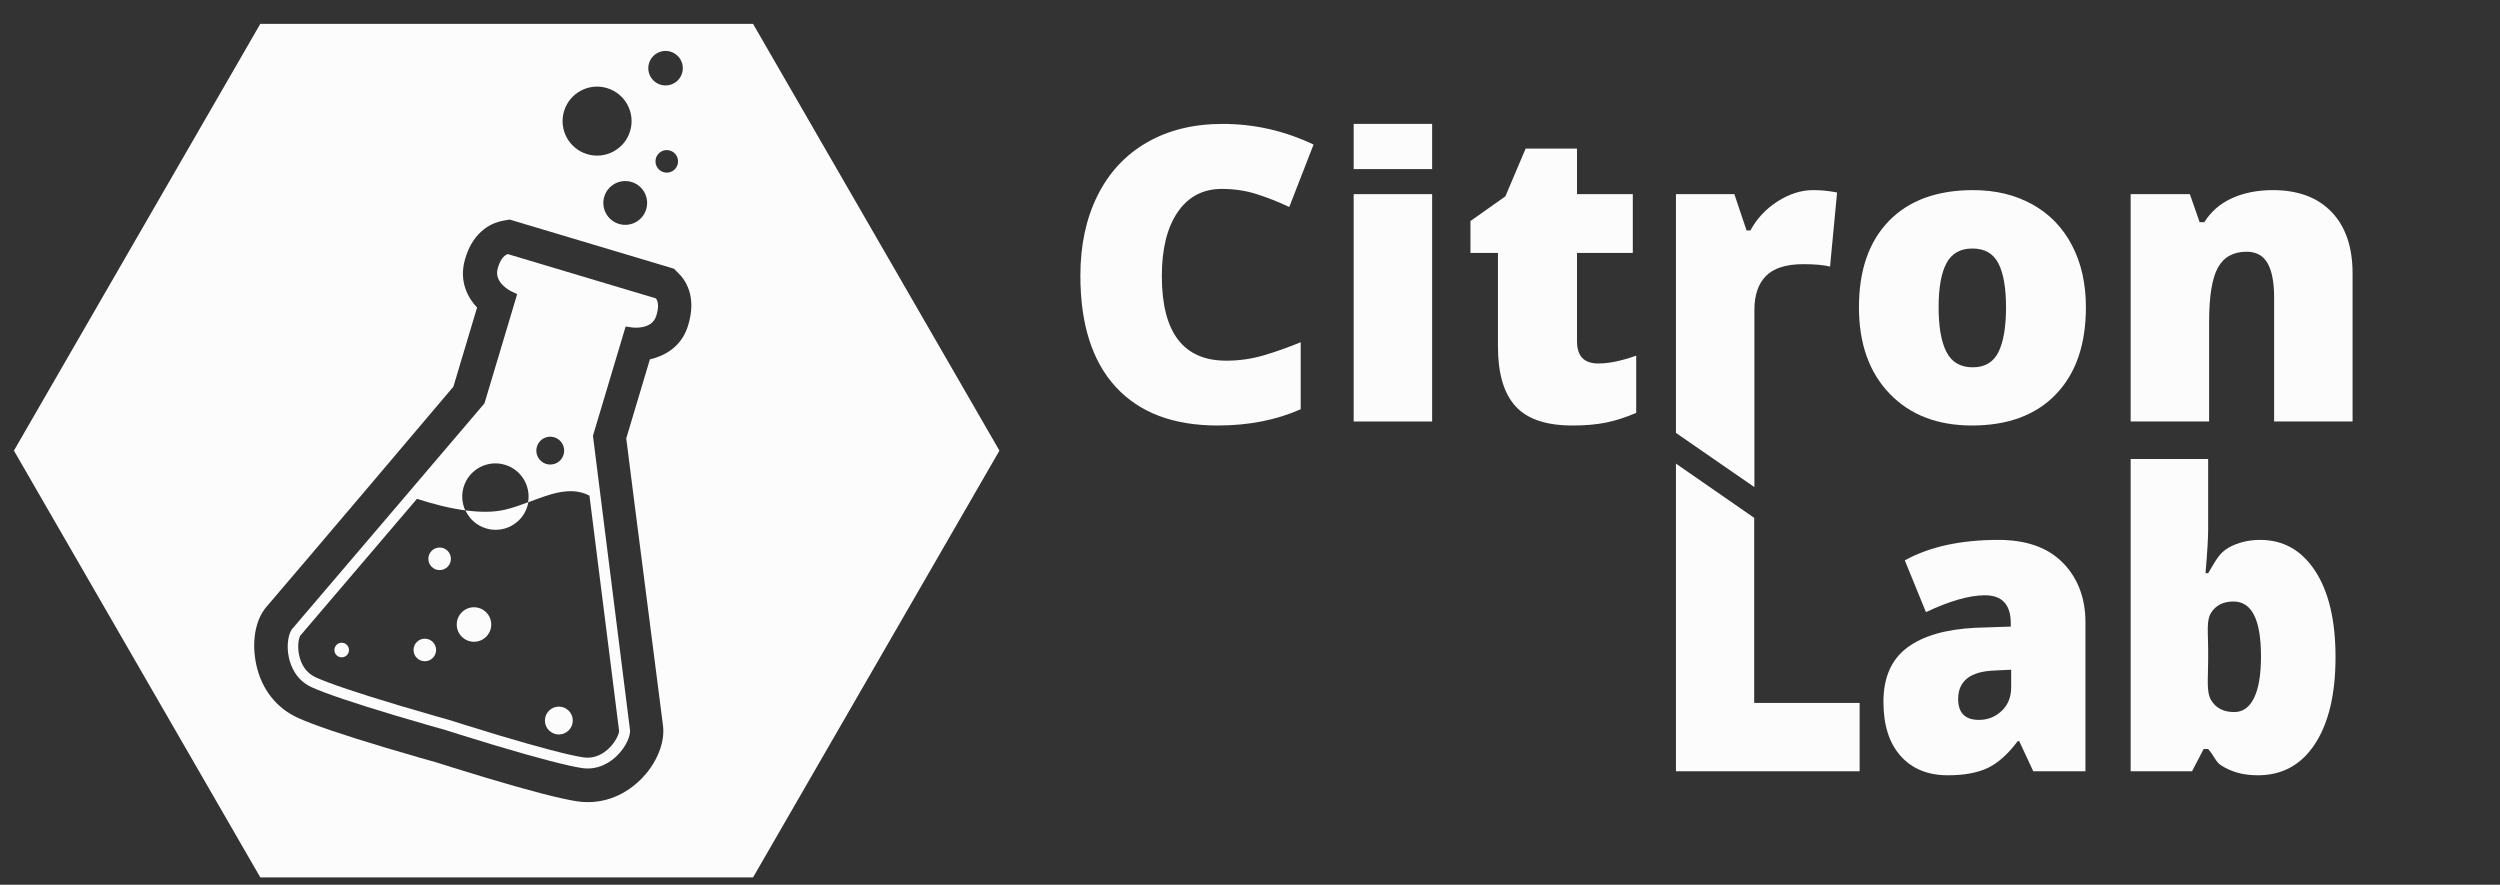 <?xml version="1.0" encoding="utf-8"?>
<!-- Generator: Adobe Illustrator 16.0.0, SVG Export Plug-In . SVG Version: 6.00 Build 0)  -->
<!DOCTYPE svg PUBLIC "-//W3C//DTD SVG 1.1//EN" "http://www.w3.org/Graphics/SVG/1.1/DTD/svg11.dtd">
<svg version="1.1" id="flask" xmlns="http://www.w3.org/2000/svg" xmlns:xlink="http://www.w3.org/1999/xlink" x="0px" y="0px"
	 width="1752px" height="620px" viewBox="-526 40 1752 620" enable-background="new -526 40 1752 620" xml:space="preserve">
<rect x="-526" y="40" width="1752" height="620" fill="#333333" stroke="none"/>
<g>
	<circle fill="#FCFCFC" cx="-217.906" cy="431.621" r="7.905"/>
	<circle fill="#FCFCFC" cx="-228.283" cy="495.497" r="7.905"/>
	<circle fill="#FCFCFC" cx="-193.823" cy="477.657" r="12.09"/>
	<circle fill="#FCFCFC" cx="-286.54" cy="495.539" r="5.115"/>
	<path fill="#FCFCFC" d="M-170.206,218.035c-3.09,1.126-5.451,4.555-7.026,10.217c-2.749,9.874,9.023,15.653,9.526,15.895
		l4.117,1.977l-1.288,4.385l-21.584,72.133l-0.727,0.855c-0.958,1.129-96.364,113.229-134.043,157.256
		c-2.229,2.604-4.406,10.629-2.266,20.312c1.221,5.521,4.905,15.526,15.865,20.525c9.571,4.363,29.986,11.263,59.036,19.955
		c18.899,5.654,34.761,10.059,34.919,10.103l0.104,0.028l0.102,0.033c0.157,0.05,15.848,5.089,34.769,10.75
		c29.082,8.702,49.949,14.153,60.342,15.765c11.935,1.851,20.543-4.513,24.612-8.472c7.098-6.905,9.685-14.778,9.256-18.162
		c-7.303-57.483-25.639-203.616-25.825-205.085l-0.14-1.117l22.908-76.558l4.566,0.663c0.538,0.074,13.723,1.758,16.847-7.999
		c1.792-5.598,1.731-9.751-0.177-12.373L-170.206,218.035z M-149.738,353.003c1.546-5.167,6.988-8.102,12.155-6.556
		c5.167,1.546,8.102,6.989,6.556,12.155c-1.546,5.166-6.987,8.102-12.154,6.556C-148.348,363.612-151.283,358.17-149.738,353.003z
		 M-201.085,381.322c3.681-12.301,16.638-19.289,28.939-15.609c11.4,3.413,18.23,14.789,16.242,26.229
		c-5.525,2.081-11.053,4.094-16.516,5.333c-8.15,1.848-17.655,1.706-27.53,0.38C-202.215,392.704-202.767,386.946-201.085,381.322z
		 M-92.124,552.36c-0.04,1.842-2.419,8.05-8.271,13.09c-5.171,4.457-10.886,6.238-16.98,5.292
		c-10.06-1.559-30.577-6.93-59.33-15.533c-18.843-5.638-34.47-10.657-34.627-10.707l-0.248-0.079l-0.251-0.069
		c-0.158-0.046-15.955-4.43-34.779-10.063c-28.724-8.594-48.803-15.37-58.065-19.593c-5.6-2.552-9.38-7.161-11.239-13.701
		c-2.113-7.435-0.669-13.941,0.313-15.5c19.102-22.318,52.935-62.009,81.827-95.924c10.844,3.521,22.658,6.605,33.982,8.127
		c2.69,5.876,7.797,10.61,14.474,12.608c12.303,3.682,25.258-3.308,28.939-15.609c0.27-0.901,0.475-1.807,0.633-2.712
		c14.744-5.553,29.462-11.586,42.836-4.659C-106.905,435.167-97.034,513.691-92.124,552.36z"/>
	<circle fill="#FCFCFC" cx="-134.36" cy="544.957" r="9.765"/>
	<path fill="#FCFCFC" d="M1.745,56.737h-345.33L-516.25,355.803l172.666,299.064H1.745L174.41,355.803L1.745,56.737z
		 M-71.161,84.322c1.915-6.396,8.651-10.031,15.048-8.117s10.031,8.651,8.117,15.048s-8.652,10.031-15.049,8.117
		C-69.441,97.456-73.075,90.719-71.161,84.322z M-51.156,155.347c-1.251,4.182-5.656,6.559-9.839,5.307
		c-4.183-1.251-6.559-5.657-5.307-9.839s5.657-6.559,9.839-5.307C-52.281,146.76-49.905,151.165-51.156,155.347z M-73.136,186.63
		c-2.429,8.118-10.98,12.731-19.1,10.302c-8.119-2.43-12.731-10.981-10.302-19.1c2.43-8.12,10.981-12.731,19.1-10.302
		C-75.319,169.959-70.707,178.51-73.136,186.63z M-130.73,117.947c3.828-12.793,17.303-20.062,30.097-16.233
		c12.795,3.828,20.062,17.303,16.234,30.097c-3.828,12.794-17.302,20.063-30.097,16.234
		C-127.29,144.216-134.559,130.74-130.73,117.947z M-43.957,268.654c-4.95,15.451-17.647,21.116-26.599,23.186l-16.565,55.361
		c1.679,13.815,8.096,63.719,14.306,112.024c4.291,33.365,8.727,67.872,11.451,89.323c1.548,12.171-4.726,27.112-15.979,38.065
		c-12.469,12.131-28.29,17.425-44.549,14.906c-11.604-1.797-32.926-7.329-63.376-16.439c-18.206-5.448-33.379-10.301-34.878-10.78
		c-1.522-0.425-16.901-4.713-35.027-10.137c-30.493-9.124-51.37-16.22-62.05-21.091c-15.018-6.847-25.346-19.941-29.089-36.868
		c-3.545-16.036-0.882-31.683,6.95-40.835c34.068-39.807,114.906-135.217,131.108-154.405l16.583-55.421
		c-5.988-6.397-12.921-17.759-8.512-33.585c5.985-21.504,20.821-26.275,26.922-27.329l4.459-0.757l115.085,34.436l3.096,3.097
		C-46.284,235.53-37.119,247.304-43.957,268.654z"/>
</g>
<path fill="#FCFCFC" d="M330.265,172.394c-13.219,0-23.533,5.414-30.938,16.242c-7.407,10.828-11.109,25.758-11.109,44.789
	c0,39.564,15.047,59.344,45.141,59.344c9.092,0,17.905-1.266,26.438-3.797c8.529-2.531,17.107-5.577,25.734-9.141v46.969
	c-17.156,7.594-36.563,11.391-58.219,11.391c-31.032,0-54.822-9-71.367-27c-16.548-18-24.82-44.016-24.82-78.047
	c0-21.281,4.008-39.984,12.023-56.109c8.016-16.124,19.547-28.523,34.594-37.195c15.047-8.67,32.741-13.008,53.086-13.008
	c22.219,0,43.453,4.83,63.703,14.484l-17.016,43.734c-7.594-3.562-15.188-6.561-22.781-9
	C347.14,173.614,338.984,172.394,330.265,172.394z"/>
<rect x="422.656" y="176.051" fill="#FCFCFC" width="54.984" height="159.328"/>
<path fill="#FCFCFC" d="M594.078,294.738c7.404,0,16.264-1.828,26.578-5.484v40.078c-7.407,3.188-14.463,5.462-21.164,6.82
	c-6.704,1.358-14.555,2.039-23.555,2.039c-18.471,0-31.781-4.522-39.938-13.57c-8.156-9.046-12.234-22.944-12.234-41.695v-65.672
	H504.5v-22.359l24.469-17.297l14.203-33.469h36v31.922h39.094v41.203h-39.094v62.016
	C579.172,289.583,584.139,294.738,594.078,294.738z"/>
<path fill="#FCFCFC" d="M744.687,173.238c4.781,0,9.327,0.375,13.641,1.125l3.094,0.563l-4.922,51.891
	c-4.5-1.125-10.736-1.688-18.703-1.688c-12.002,0-20.721,2.742-26.156,8.227c-5.438,5.484-8.156,13.383-8.156,23.695v124.329
	l-54.984-38V176.051h40.922L698,201.504h2.672c4.592-8.438,10.99-15.258,19.195-20.461
	C728.069,175.84,736.342,173.238,744.687,173.238z"/>
<path fill="#FCFCFC" d="M935.797,255.363c0,26.064-7.01,46.384-21.023,60.961c-14.017,14.579-33.634,21.867-58.852,21.867
	c-24.188,0-43.432-7.453-57.727-22.359c-14.298-14.906-21.445-35.062-21.445-60.469c0-25.967,7.007-46.147,21.023-60.539
	c14.014-14.39,33.68-21.586,58.992-21.586c15.655,0,29.482,3.329,41.484,9.984c11.999,6.658,21.256,16.196,27.773,28.617
	C932.538,224.263,935.797,238.769,935.797,255.363z M832.578,255.363c0,13.689,1.828,24.117,5.484,31.289
	s9.795,10.758,18.422,10.758c8.529,0,14.555-3.586,18.07-10.758s5.273-17.6,5.273-31.289c0-13.592-1.782-23.858-5.344-30.797
	c-3.564-6.937-9.657-10.406-18.281-10.406c-8.438,0-14.484,3.445-18.141,10.336S832.578,241.676,832.578,255.363z"/>
<path fill="#FCFCFC" d="M1067.703,335.379v-86.906c0-10.593-1.525-18.584-4.57-23.977c-3.048-5.39-7.945-8.086-14.695-8.086
	c-9.281,0-15.985,3.705-20.109,11.109c-4.127,7.407-6.188,20.109-6.188,38.109v69.75h-54.984V176.051h41.484l6.891,19.688h3.234
	c4.687-7.5,11.18-13.125,19.477-16.875c8.297-3.749,17.835-5.625,28.617-5.625c17.624,0,31.335,5.111,41.133,15.328
	c9.795,10.219,14.695,24.609,14.695,43.172v103.641H1067.703z"/>
<path fill="#FCFCFC" d="M648.5,580.5V364.906l54.841,38v129.734h73.89V580.5H648.5z"/>
<path fill="#FCFCFC" d="M898.911,580.5l-9.843-21.094h-1.05c-6.913,9.189-13.957,15.469-21.13,18.844
	c-7.176,3.375-16.451,5.063-27.824,5.063c-14,0-25.024-4.5-33.073-13.5c-8.051-9-12.074-21.656-12.074-37.969
	c0-16.967,5.513-29.602,16.537-37.898s26.99-12.959,47.903-13.992l24.805-0.844v-2.25c0-13.124-6.037-19.688-18.111-19.688
	c-10.851,0-24.631,3.938-41.342,11.813l-14.83-36.281c17.324-9.563,39.196-14.344,65.621-14.344
	c19.073,0,33.838,5.063,44.295,15.188c10.454,10.125,16.684,24.282,16.684,42.469V580.5H898.911z M860.851,544.5
	c6.211,0,11.526-2.109,15.945-6.328c4.417-4.219,6.628-9.703,6.628-16.453v-12.375l-11.812,0.563
	c-16.888,0.657-25.33,7.313-25.33,19.969C846.283,539.627,851.138,544.5,860.851,544.5z"/>
<path fill="#FCFCFC" d="M1057.976,418.36c16.186,0,29.025,7.267,38.52,21.797c9.493,14.533,14.24,34.643,14.24,60.328
	c0,25.875-4.79,46.149-14.371,60.82c-9.581,14.674-22.902,22.008-39.964,22.008c-5.512,0-10.413-0.633-14.699-1.898
	c-4.288-1.266-8.116-3.023-11.483-5.273c-3.369-2.25-4.284-5.998-8.746-11.25h-3.15l-8.137,15.609h-43.029V361.688h54.316v49.5
	c0,5.906-0.613,16.08-1.838,30.516h1.838c4.987-8.248,7.739-14.203,14.259-17.859C1042.248,420.188,1049.663,418.36,1057.976,418.36
	z M1039.209,461.531c-7.176,0-12.425,2.672-15.749,8.016c-3.327,5.344-1.987,13.735-1.987,25.172v7.734
	c0,13.032-1.34,22.384,1.987,28.055c3.324,5.674,8.747,8.508,16.274,8.508c6.037,0,10.673-3.305,13.911-9.914
	c3.235-6.609,4.856-16.334,4.856-29.18C1058.502,474.328,1052.07,461.531,1039.209,461.531z"/>
<rect x="422.656" y="126.832" fill="#FCFCFC" width="54.984" height="31.668"/>
</svg>
